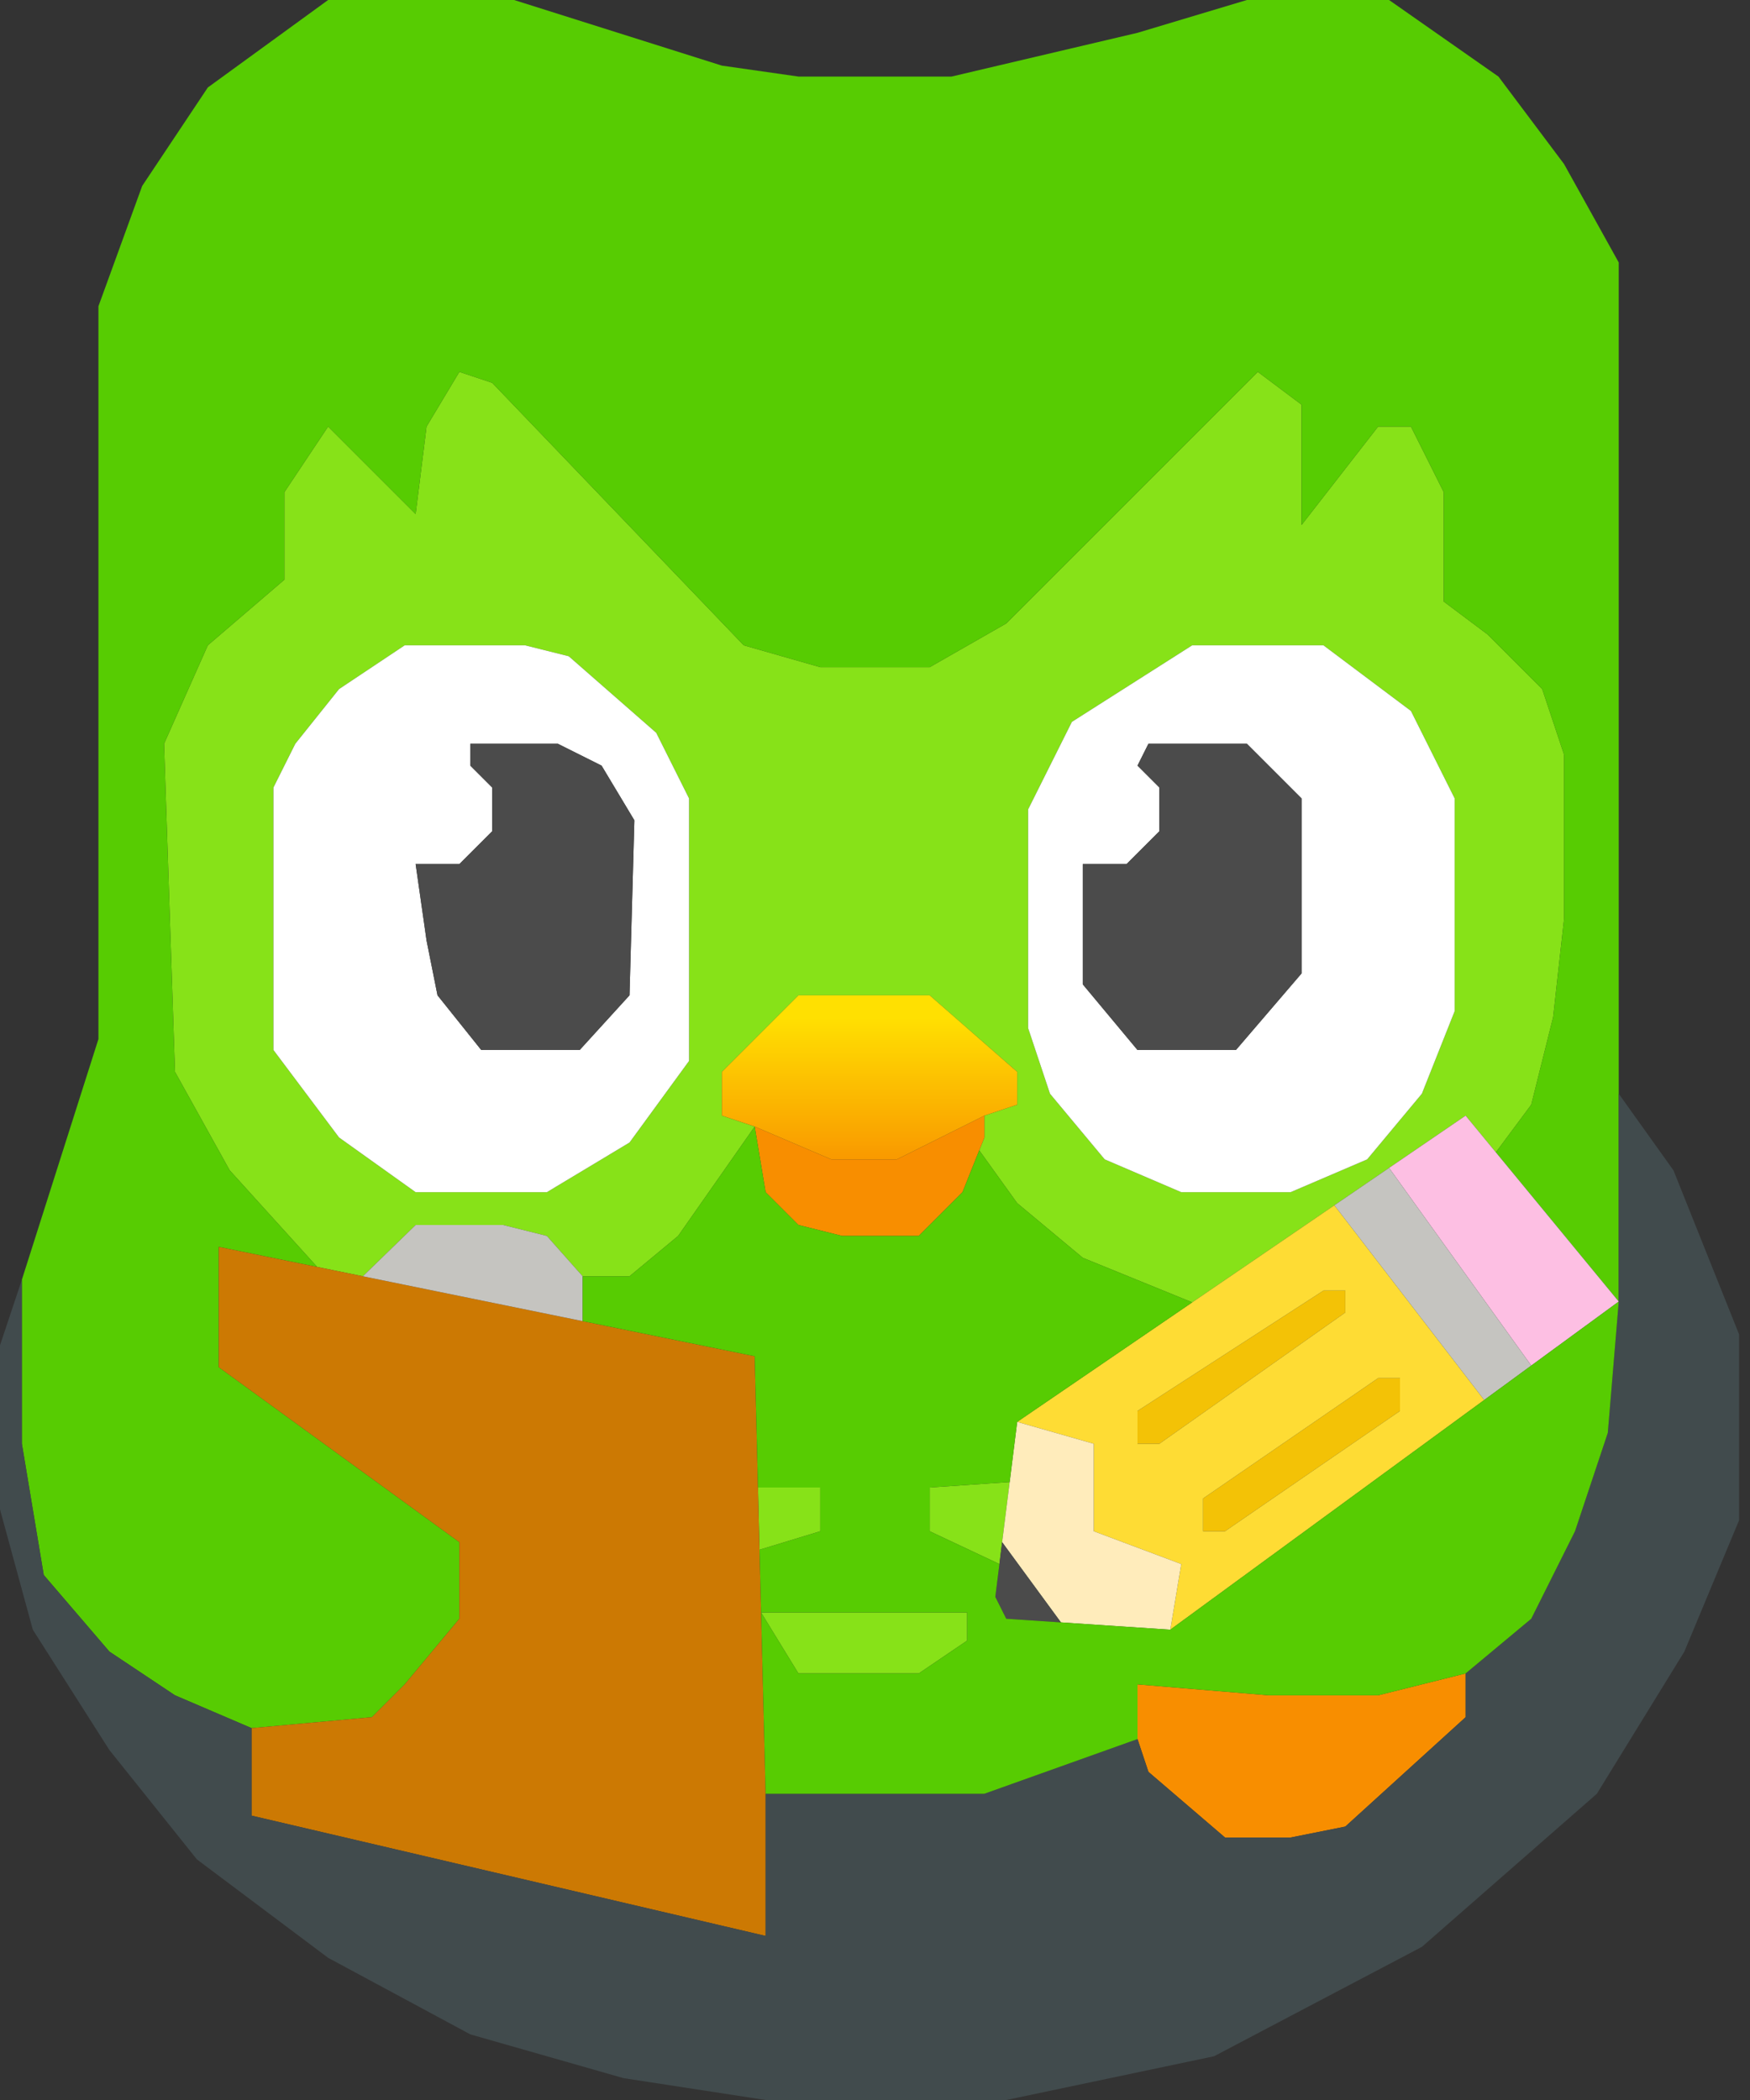 <svg width="80" height="96" viewBox="0 0 80 96" fill="none" xmlns="http://www.w3.org/2000/svg">
<rect x="0" y="0" width="80" height="96" fill="#333333" stroke="none"/>
<path fill-rule="evenodd" clip-rule="evenodd" d="M61 55.098L63.5 53.39L67 51L68.382 52.678L70 50.5L71 46.5L71.5 42V34.5L70.5 31.5L68 29L66 27.5V22.5L64.5 19.5H63L59.5 24V18.5L57.5 17L53.5 21L46 28.5L42.5 30.5H37.5L34 29.5L22.5 17.5L21 17L19.5 19.5L19 23.5L15 19.5L13 22.5V26.5L9.5 29.5L7.5 34L8 49L10.5 53.5L14.5 57.918L16.588 58.344L19 56H23L25 56.5L26.636 58.344H28.778L31 56.5L34.5 51.5L33 51V49L36.5 45.5H42.5L46.5 49V50.5L45 51V52L44.765 52.586L46.5 55L49.5 57.5L54.5 59.537L61 55.098ZM12.5 48V36L13.5 34L15.5 31.5L18.5 29.5H24L26 30L30 33.5L31.5 36.5V48.5L28.778 52.23L25 54.5H19L15.5 52L12.5 48ZM47 37V47L48 50L50.5 53L54 54.5H59L62.5 53L65 50L66.5 46.222V36.5L64.5 32.5L60.5 29.5H54.5L49 33L47 37Z" fill="#87E218"/>
<path d="M34.721 70.846L37.5 70V68H34.65L34.721 70.846Z" fill="#87E218"/>
<path d="M42.5 68V70L45.688 71.5L45.812 70.5L46.156 67.75L42.5 68Z" fill="#87E218"/>
<path d="M44.211 73.714H34.793L36.5 76.5H42L44.211 75V73.714Z" fill="#87E218"/>
<path d="M8 77.5L11.5 79L17 78.5L18.5 77L21 74V70.5L10 62.5V57L14.5 57.918L10.5 53.5L8 49L7.5 34L9.5 29.5L13 26.5V22.5L15 19.5L19 23.5L19.5 19.5L21 17L22.5 17.5L34 29.5L37.5 30.5H42.5L46 28.5L53.5 21L57.5 17L59.5 18.5V24L63 19.5H64.5L66 22.5V27.5L68 29L70.5 31.5L71.5 34.5V42L71 46.5L70 50.5L68.382 52.678L74 59.5V50V12L71.5 7.5L68.5 3.5L63.5 0H57L52 1.5L43.5 3.5H36.5L33 3L23.5 0H15L9.5 4L6.5 8.5L4.5 14V47.5L1 58.5V66L2 72L5 75.5L8 77.5Z" fill="#57CC02"/>
<path fill-rule="evenodd" clip-rule="evenodd" d="M12.5 36V48L15.5 52L19 54.5H25L28.778 52.23L31.5 48.5V36.5L30 33.5L26 30L24 29.5H18.5L15.5 31.5L13.5 34L12.5 36ZM21.5 35V34H25.5L27.5 35L29 37.5L28.778 45.5L26.5 48H22L20 45.5L19.5 43L19 39.5H21L22.5 38V36L21.5 35Z" fill="white"/>
<path fill-rule="evenodd" clip-rule="evenodd" d="M47 47V37L49 33L54.5 29.5H60.5L64.5 32.5L66.5 36.5V46.222L65 50L62.5 53L59 54.5H54L50.5 53L48 50L47 47ZM49.5 45V39.5H51.5L53 38V36L52 35L52.5 34H57L59.5 36.5V44.5L56.5 48H52L49.5 45Z" fill="white"/>
<path d="M49.5 39.5V45L52 48H56.5L59.5 44.5V36.5L57 34H52.5L52 35L53 36V38L51.5 39.5H49.5Z" fill="#4B4B4B"/>
<path d="M21.5 34V35L22.5 36V38L21 39.5H19L19.5 43L20 45.5L22 48H26.5L28.778 45.5L29 37.5L27.5 35L25.5 34H21.5Z" fill="#4B4B4B"/>
<path d="M67 78.5V76.5L63 77.5H58L52 77V79.5L52.5 81L56 84H59L61.5 83.5L67 78.5Z" fill="#F88E00"/>
<path d="M34.5 51.5L35 54.5L36.5 56L38.5 56.5H42L44 54.5L44.765 52.586L45 52V51L41 53H38L34.5 51.5Z" fill="#F88E00"/>
<path d="M52 64.5L60.5 59H61.5V60L53 66H52V64.5Z" fill="#F3C206"/>
<path d="M55 70V68.5L63 63H64V64.5L56 70H55Z" fill="#F3C206"/>
<path fill-rule="evenodd" clip-rule="evenodd" d="M46.5 65L50 66V70L54 71.5L53.5 74.5L67.85 64L61 55.098L54.5 59.537L46.5 65ZM60.5 59L52 64.5V66H53L61.5 60V59H60.5ZM55 68.5V70H56L64 64.5V63H63L55 68.5Z" fill="#FEDC34"/>
<path d="M67 51L63.5 53.39L70 62.427L74 59.5L68.382 52.678L67 51Z" fill="#FDBFE3"/>
<path d="M61 55.098L67.85 64L70 62.427L63.5 53.39L61 55.098Z" fill="#C5C4C0"/>
<path d="M48.5 74.167L53.5 74.5L54 71.5L50 70V66L46.5 65L46.156 67.75L45.812 70.5L48.5 74.167Z" fill="#FFECBB"/>
<path d="M45.5 73L46 74L48.5 74.167L45.812 70.5L45.688 71.5L45.5 73Z" fill="#4B4B4B"/>
<path d="M11.5 79V83L35 88.5V82L34.793 73.714L34.721 70.846L34.65 68L34.5 62L26.636 60.395L16.588 58.344L14.5 57.918L10 57V62.5L21 70.5V74L18.5 77L17 78.5L11.5 79Z" fill="#CC7903"/>
<path d="M26.636 60.395V58.344L25 56.5L23 56H19L16.588 58.344L26.636 60.395Z" fill="#C5C4C0"/>
<path d="M11.5 83V79L8 77.5L5 75.5L2 72L1 66V58.5L0 61.5V69L1.5 74.5L5 80L9 85L15 89.5L21.5 93L28.5 95L35 96H46L55.5 94L65 89L73 82L77 75.5L79.5 69.5V61L76.5 53.5L74 50V59.5L73.5 65.5L72 70L70 74L67 76.5V78.5L61.5 83.5L59 84H56L52.5 81L52 79.5L45 82H35V88.5L11.5 83Z" fill="#414B4D"/>
<path d="M45 51L46.5 50.5V49L42.5 45.5H36.5L33 49V51L34.5 51.5L38 53H41L45 51Z" fill="url(#paint0_linear_715_518)"/>
<path d="M73.5 65.5L74 59.5L70 62.427L67.85 64L53.5 74.5L48.5 74.167L46 74L45.5 73L45.688 71.5L42.5 70V68L46.156 67.75L46.5 65L54.5 59.537L49.5 57.5L46.5 55L44.765 52.586L44 54.5L42 56.5H38.5L36.5 56L35 54.5L34.5 51.5L31 56.5L28.778 58.344H26.636V60.395L34.5 62L34.65 68H37.5V70L34.721 70.846L34.793 73.714H44.211V75L42 76.5H36.5L34.793 73.714L35 82H45L52 79.5V77L58 77.5H63L67 76.5L70 74L72 70L73.5 65.5Z" fill="#57CC02"/>
<defs>
<linearGradient id="paint0_linear_715_518" x1="40.5" y1="46.5" x2="40.5" y2="54" gradientUnits="userSpaceOnUse">
<stop stop-color="#FFE001"/>
<stop offset="1" stop-color="#F88E00"/>
</linearGradient>
</defs>
</svg>

